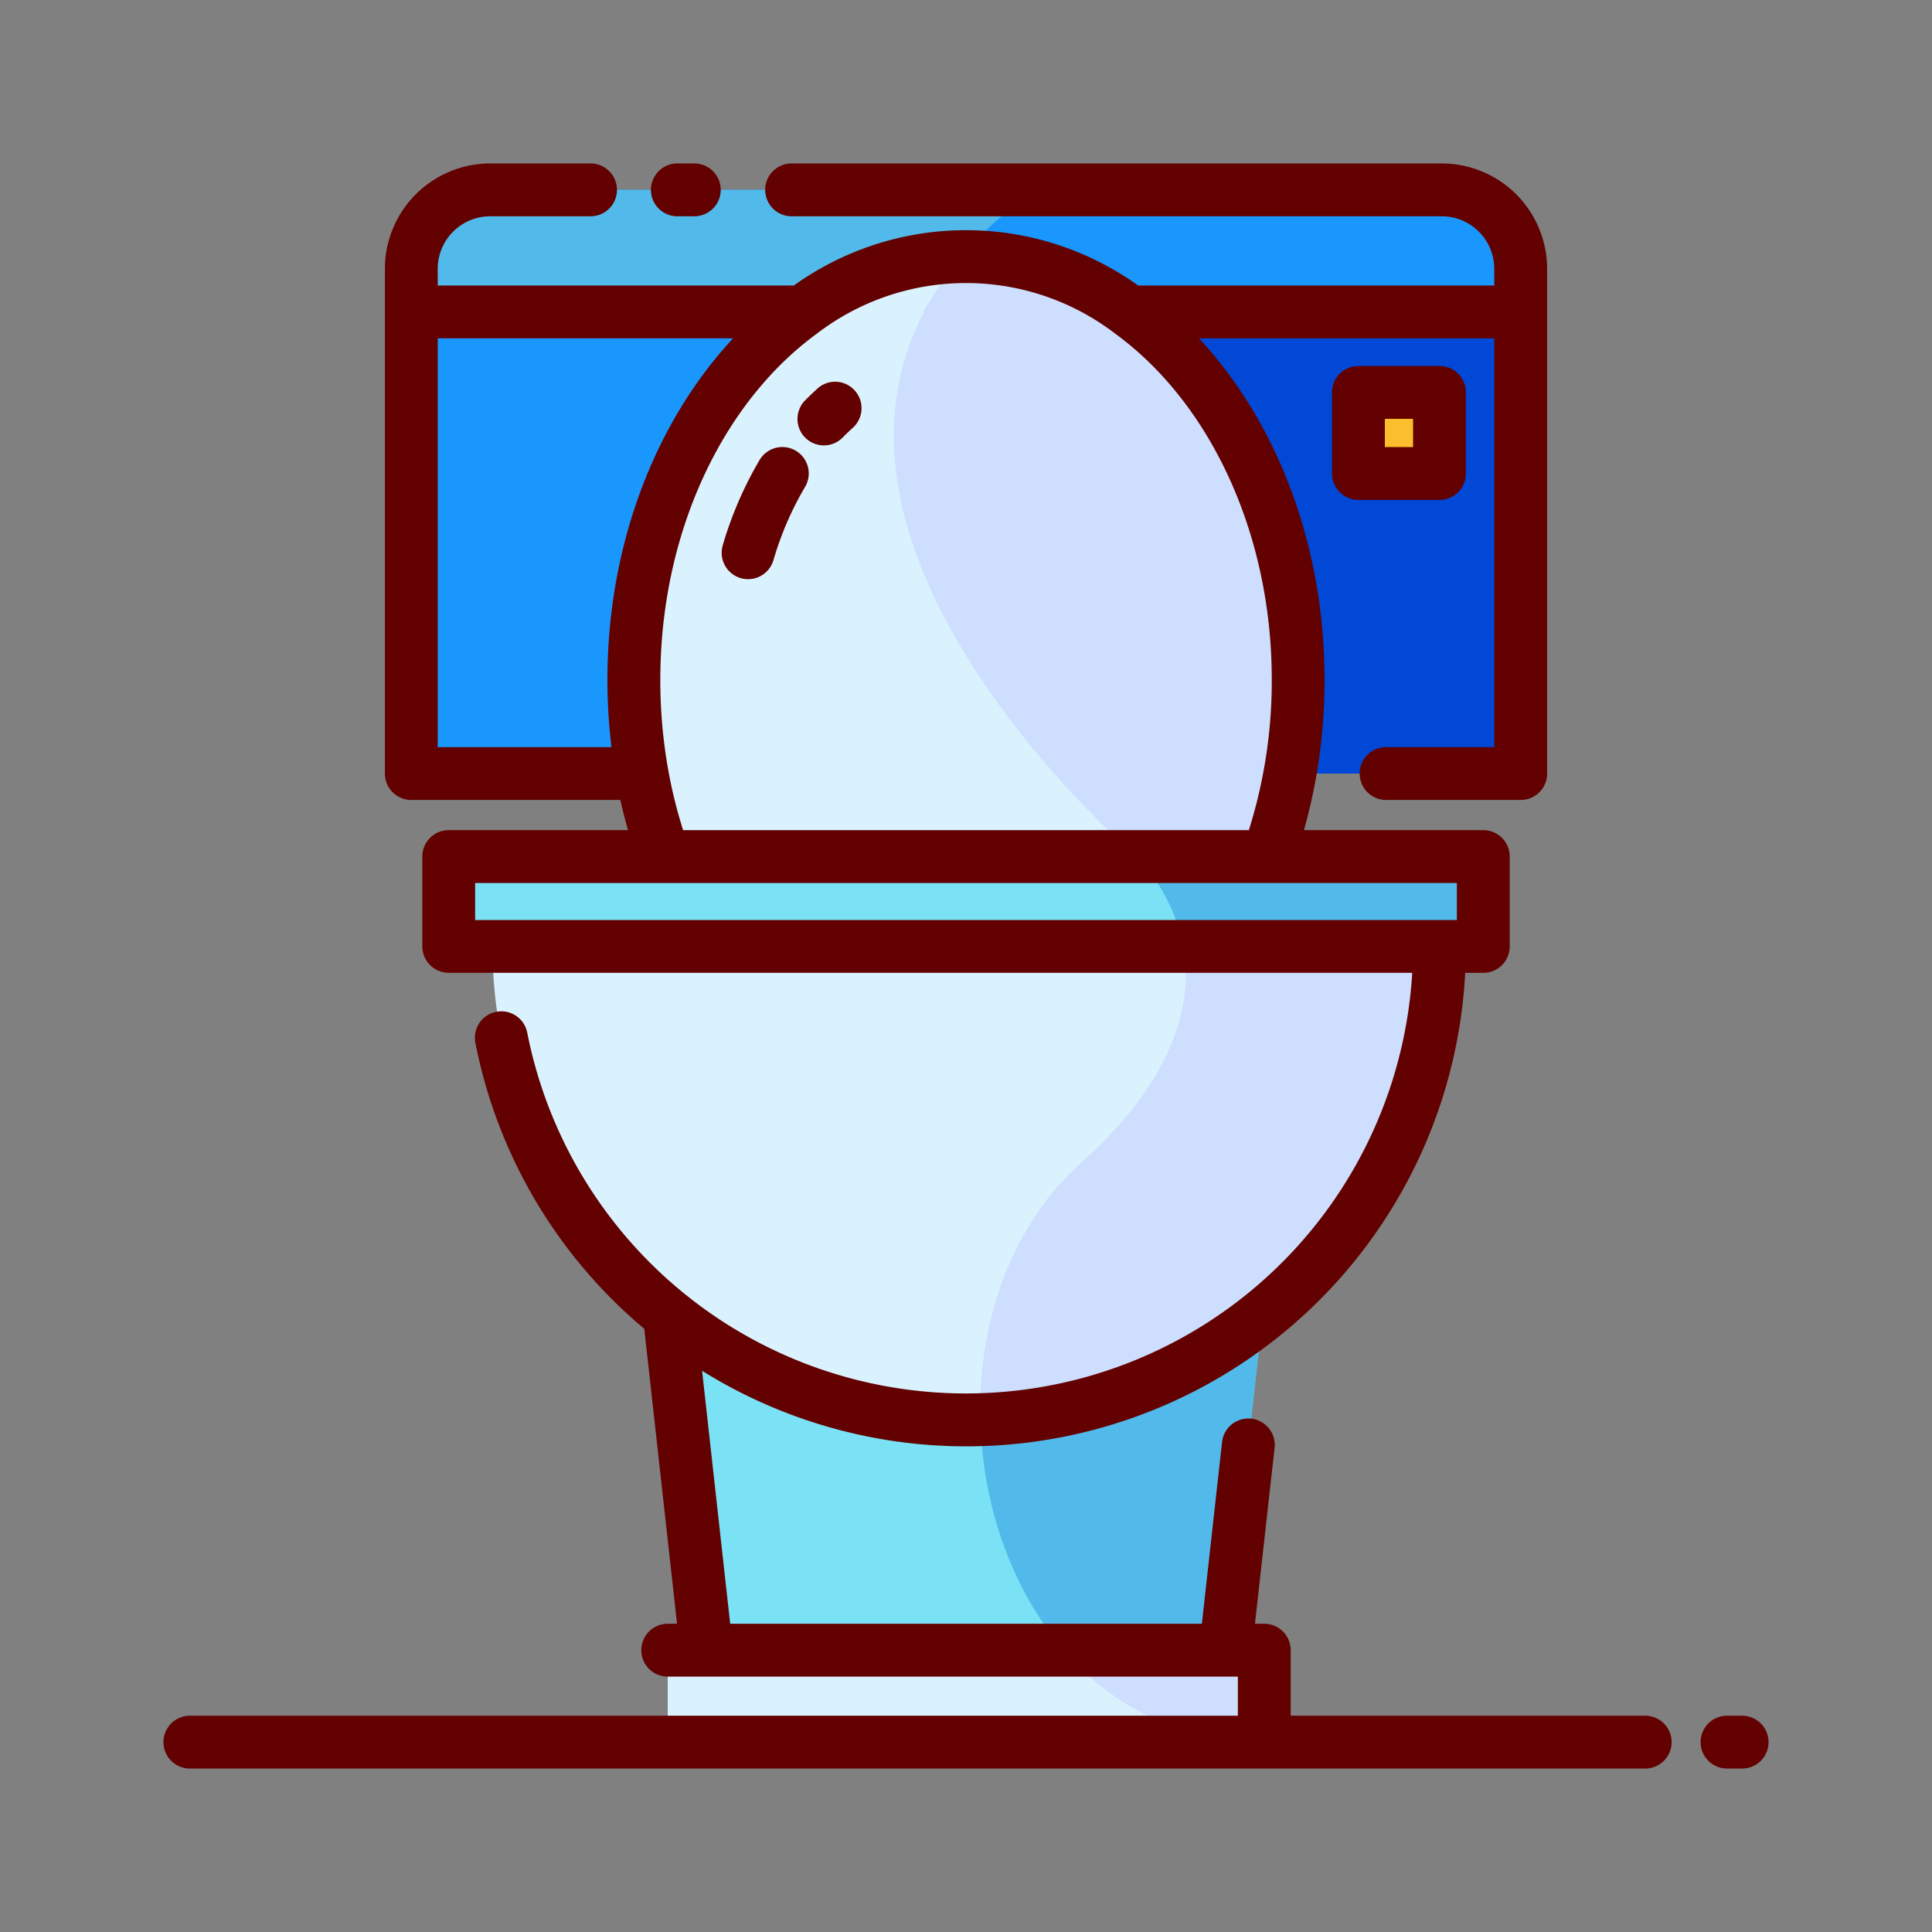 <svg id="Layer_1" data-name="Layer 1" xmlns="http://www.w3.org/2000/svg" viewBox="0 0 128 128"><rect x="0" y="0" width="128" height="128" fill="#808080" stroke="none"/><title>WC</title><path d="M32.478,12.579H95.522a5.228,5.228,0,0,1,5.228,5.228V51.25a0,0,0,0,1,0,0H27.25a0,0,0,0,1,0,0V17.807A5.228,5.228,0,0,1,32.478,12.579Z" style="fill:#1997fc"/><path d="M100.75,17.807a5.228,5.228,0,0,0-5.228-5.228H68.589l-.339.251C51.215,25.487,62.1,42.462,69.85,51.25h30.9Z" style="fill:#0048d5"/><polygon points="81.189 109.329 46.811 109.329 43.373 78.389 84.627 78.389 81.189 109.329" style="fill:#7be2f6"/><path d="M84.627,78.389H70.291c-7.459,8.284-6.857,22.755.2,30.94H81.189Z" style="fill:#51baea"/><path d="M95.522,12.579H32.478a5.228,5.228,0,0,0-5.228,5.228v2.859h73.5V17.807A5.228,5.228,0,0,0,95.522,12.579Z" style="fill:#51baea"/><ellipse cx="64" cy="45.036" rx="22.006" ry="28.036" style="fill:#daf2fe"/><rect x="44.238" y="109.329" width="39.524" height="6.091" style="fill:#daf2fe"/><path d="M32.63,62.7a31.37,31.37,0,0,0,62.74,0Z" style="fill:#daf2fe"/><rect x="90" y="26" width="5.37" height="5.37" style="fill:#fbbe2c"/><path d="M95.37,62.7H78.4c.612,3.571-.352,8.585-6.734,14.3-4.729,4.231-6.873,10.657-6.724,17.05A31.364,31.364,0,0,0,95.37,62.7Z" style="fill:#cddefe"/><path d="M70.495,109.329a17.065,17.065,0,0,0,13.267,6.091v-6.091Z" style="fill:#cddefe"/><path d="M100.75,20.667V17.807a5.228,5.228,0,0,0-5.228-5.228H68.589l-.339.251a23.544,23.544,0,0,0-7.025,7.836Z" style="fill:#1997fc"/><path d="M64,17c-.093,0-.185.007-.277.009-14.9,17.5,11.944,40.061,11.944,40.061a11.631,11.631,0,0,0,5.828,4.967,33.144,33.144,0,0,0,4.511-17C86.006,29.552,76.154,17,64,17Z" style="fill:#cddefe"/><rect x="29.729" y="56.75" width="68.541" height="5.954" style="fill:#7be2f6"/><path d="M98.271,56.75H75.3A12.069,12.069,0,0,1,78.4,62.7h19.87Z" style="fill:#51baea"/><path d="M44.875,14.329H46a1.75,1.75,0,0,0,0-3.5H44.875a1.75,1.75,0,0,0,0,3.5Z" style="fill:#630000"/><path d="M97.12,31.37V26a1.75,1.75,0,0,0-1.75-1.75H90A1.75,1.75,0,0,0,88.25,26v5.37A1.75,1.75,0,0,0,90,33.12h5.37A1.75,1.75,0,0,0,97.12,31.37Zm-3.5-1.75H91.75V27.75h1.87Z" style="fill:#630000"/><path d="M115.42,113.671h-1a1.75,1.75,0,1,0,0,3.5h1a1.75,1.75,0,0,0,0-3.5Z" style="fill:#630000"/><path d="M109,113.671H85.512v-4.342a1.75,1.75,0,0,0-1.75-1.75h-.618l1.3-11.655a1.75,1.75,0,0,0-3.479-.387l-1.338,12.042H48.377L46.515,90.818A33.1,33.1,0,0,0,97.073,64.454h1.2a1.75,1.75,0,0,0,1.75-1.75V56.75A1.75,1.75,0,0,0,98.271,55H86.39a36.515,36.515,0,0,0,1.366-9.964c0-9.043-3.235-17.152-8.325-22.619H99V49.5H91.833a1.75,1.75,0,1,0,0,3.5h8.917a1.75,1.75,0,0,0,1.75-1.75V17.808a6.986,6.986,0,0,0-6.978-6.979H52.446a1.75,1.75,0,0,0,0,3.5H95.522A3.482,3.482,0,0,1,99,17.808v1.109H75.406a19.574,19.574,0,0,0-22.813,0H29V17.808a3.482,3.482,0,0,1,3.478-3.479h6.647a1.75,1.75,0,0,0,0-3.5H32.478A6.986,6.986,0,0,0,25.5,17.808V51.25A1.75,1.75,0,0,0,27.25,53H41.1c.149.674.322,1.339.509,2H29.729a1.75,1.75,0,0,0-1.75,1.75V62.7a1.75,1.75,0,0,0,1.75,1.75H93.564a29.621,29.621,0,0,1-58.633,3.967,1.75,1.75,0,1,0-3.435.672A32.985,32.985,0,0,0,42.684,88.034l2.172,19.545h-.618a1.75,1.75,0,1,0,0,3.5H82.012v2.592H12.58a1.75,1.75,0,0,0,0,3.5H109a1.75,1.75,0,0,0,0-3.5ZM29,49.5V22.417H48.569c-5.09,5.467-8.325,13.576-8.325,22.619a37.715,37.715,0,0,0,.267,4.464Zm15.256,1.42-.008-.04a33.774,33.774,0,0,1-.5-5.843c0-9.828,4.181-18.408,10.353-22.918l0,0a16.239,16.239,0,0,1,19.745-.043c.025.018.048.038.074.055,6.164,4.512,10.338,13.087,10.338,22.907A32.842,32.842,0,0,1,82.739,55H45.258A31.732,31.732,0,0,1,44.256,50.92ZM31.479,58.5h12.5l.019,0,.034,0H96.521v2.454H31.479Z" style="fill:#630000"/><path d="M54.167,25.738q-.446.4-.871.836a1.75,1.75,0,0,0,2.5,2.447c.229-.233.462-.46.7-.674a1.75,1.75,0,0,0-2.334-2.609Z" style="fill:#630000"/><path d="M52.726,29.863a1.751,1.751,0,0,0-2.4.611,24.843,24.843,0,0,0-2.448,5.674,1.75,1.75,0,0,0,3.358.986,21.328,21.328,0,0,1,2.1-4.873A1.75,1.75,0,0,0,52.726,29.863Z" style="fill:#630000"/></svg>